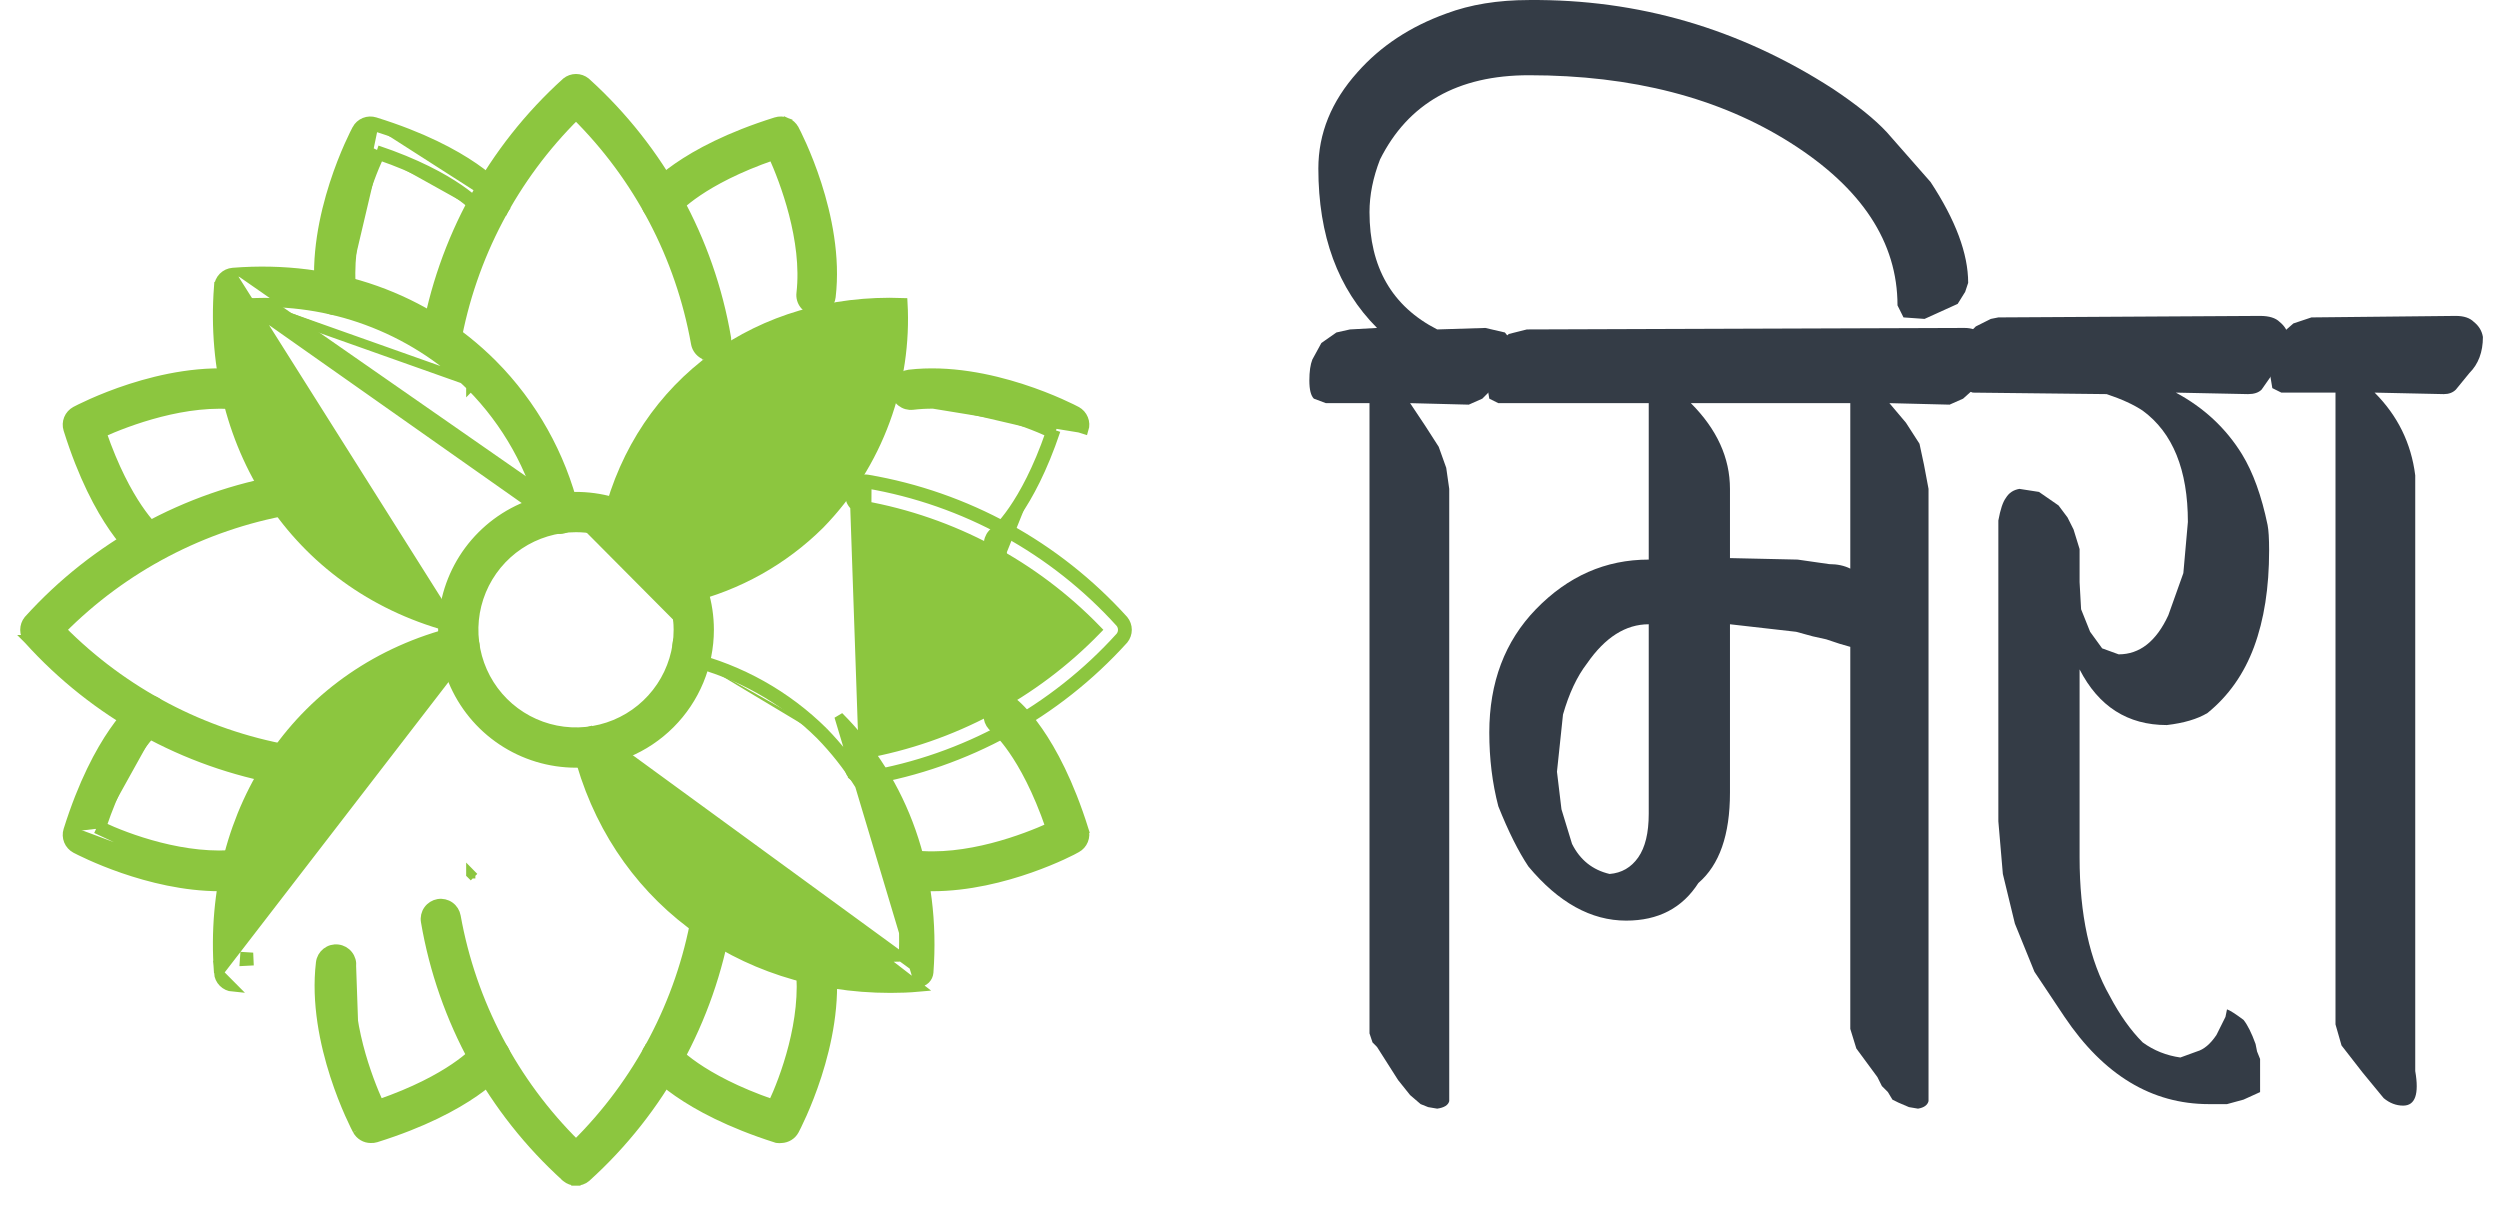 <svg width="85" height="41" viewBox="0 0 85 41" fill="none" xmlns="http://www.w3.org/2000/svg">
<path d="M14.913 12.109L14.9 12.107C14.762 12.083 14.639 12.006 14.558 11.893C14.477 11.779 14.444 11.637 14.467 11.499L14.467 11.499C15.038 8.144 16.721 5.079 19.245 2.796L19.251 2.79L19.251 2.79C19.345 2.714 19.463 2.672 19.584 2.672C19.705 2.672 19.823 2.714 19.917 2.79L19.923 2.796L19.923 2.796C22.446 5.078 24.129 8.141 24.701 11.495L24.701 11.496C24.712 11.565 24.71 11.636 24.694 11.704C24.678 11.772 24.649 11.836 24.608 11.893C24.567 11.95 24.516 11.998 24.456 12.035C24.397 12.072 24.331 12.097 24.262 12.109C24.192 12.12 24.122 12.118 24.054 12.102L24.089 11.95L24.054 12.102C23.985 12.086 23.921 12.057 23.864 12.016C23.807 11.975 23.759 11.924 23.722 11.864C23.685 11.805 23.66 11.739 23.649 11.671C23.124 8.728 21.704 6.022 19.584 3.919C17.459 6.02 16.035 8.728 15.508 11.671L14.913 12.109ZM14.913 12.109H14.926M14.913 12.109H14.926M14.926 12.109L14.985 12.109L14.926 12.109Z" fill="#8CC63F" stroke="#8CC63F" stroke-width="0.313"/>
<path d="M19.582 40.156C19.708 40.159 19.832 40.116 19.929 40.035L19.929 40.035L19.934 40.03C22.457 37.749 24.14 34.685 24.712 31.331L24.712 31.331C24.735 31.191 24.702 31.048 24.619 30.933C24.537 30.818 24.412 30.741 24.273 30.718C24.133 30.695 23.99 30.728 23.875 30.81L23.966 30.938L23.875 30.81C23.761 30.892 23.683 31.017 23.66 31.156C23.133 34.099 21.708 36.806 19.584 38.907C17.459 36.806 16.035 34.099 15.508 31.155C15.484 31.018 15.407 30.895 15.294 30.814C15.18 30.733 15.038 30.7 14.9 30.723L14.9 30.723L14.9 30.723C14.762 30.747 14.639 30.824 14.558 30.938C14.477 31.051 14.444 31.193 14.467 31.331L14.467 31.331L14.467 31.331C15.039 34.685 16.721 37.749 19.245 40.03L19.245 40.031L19.25 40.035C19.343 40.112 19.46 40.155 19.582 40.156ZM19.582 40.156C19.581 40.156 19.581 40.156 19.581 40.156L19.584 40L19.583 40.156C19.582 40.156 19.582 40.156 19.582 40.156Z" fill="#8CC63F" stroke="#8CC63F" stroke-width="0.313"/>
<path d="M29.353 17.183L29.326 17.337C32.269 17.864 34.977 19.288 37.078 21.413C34.978 23.535 32.273 24.957 29.332 25.485C29.195 25.498 29.069 25.565 28.98 25.67C28.89 25.777 28.845 25.916 28.857 26.056C28.869 26.196 28.936 26.326 29.043 26.416L29.144 26.297L29.043 26.416C29.151 26.507 29.29 26.551 29.43 26.539L29.43 26.539L29.436 26.538L29.495 26.531L29.495 26.531L29.502 26.53C32.856 25.958 35.92 24.275 38.201 21.752L38.201 21.752L38.207 21.746C38.283 21.652 38.325 21.534 38.325 21.413C38.325 21.292 38.283 21.174 38.207 21.08L38.207 21.08L38.201 21.074C35.92 18.551 32.856 16.868 29.502 16.296L29.502 16.296L29.502 16.296C29.364 16.273 29.222 16.306 29.108 16.387C28.994 16.468 28.917 16.591 28.894 16.729L28.894 16.729L28.894 16.73C28.871 16.867 28.904 17.009 28.985 17.123C29.066 17.237 29.189 17.314 29.327 17.337L29.353 17.183ZM29.353 17.183C29.256 17.166 29.17 17.112 29.112 17.032C29.055 16.952 29.032 16.852 29.048 16.755M29.353 17.183C32.379 17.725 35.158 19.205 37.297 21.413C35.158 23.62 32.379 25.099 29.353 25.64L29.048 16.755M29.048 16.755C29.065 16.658 29.119 16.572 29.199 16.514C29.279 16.457 29.379 16.434 29.476 16.45M29.048 16.755L29.476 16.45M29.476 16.45C32.795 17.016 35.827 18.681 38.085 21.179C38.139 21.245 38.168 21.328 38.168 21.413C38.168 21.498 38.139 21.581 38.085 21.647C35.827 24.145 32.795 25.81 29.476 26.376L29.416 26.383L29.476 16.45Z" fill="#8CC63F" stroke="#8CC63F" stroke-width="0.313"/>
<path d="M9.666 26.537L9.679 26.54H9.692H9.702L9.739 26.543C9.808 26.549 9.878 26.541 9.944 26.52C10.01 26.499 10.072 26.465 10.125 26.42C10.178 26.375 10.222 26.32 10.254 26.258C10.286 26.197 10.305 26.129 10.311 26.06C10.317 25.991 10.309 25.921 10.288 25.855C10.267 25.788 10.233 25.727 10.188 25.674C10.143 25.621 10.089 25.577 10.027 25.545C9.967 25.514 9.903 25.495 9.836 25.488C6.895 24.96 4.19 23.536 2.09 21.413C4.193 19.293 6.9 17.872 9.842 17.348C9.981 17.325 10.105 17.247 10.187 17.133C10.27 17.018 10.303 16.875 10.28 16.735L10.126 16.761L10.28 16.735C10.257 16.596 10.179 16.471 10.064 16.389C9.949 16.306 9.806 16.273 9.667 16.296L9.666 16.296C6.313 16.868 3.249 18.551 0.967 21.074L0.967 21.074L0.962 21.08C0.885 21.174 0.844 21.292 0.844 21.413C0.844 21.534 0.885 21.652 0.962 21.746L0.961 21.746L0.967 21.752C3.231 24.26 6.269 25.94 9.595 26.525V26.53L9.657 26.536C9.66 26.536 9.663 26.537 9.666 26.537Z" fill="#8CC63F" stroke="#8CC63F" stroke-width="0.313"/>
<path d="M27.763 10.559V10.559L27.776 10.558C27.897 10.548 28.011 10.496 28.099 10.412C28.187 10.327 28.242 10.214 28.256 10.094C28.418 8.729 28.119 7.333 27.777 6.269C27.434 5.204 27.043 4.46 27.009 4.396L27.008 4.395C26.95 4.287 26.856 4.203 26.742 4.156L26.683 4.301L26.742 4.156C26.629 4.11 26.502 4.105 26.385 4.142C23.162 5.151 22.124 6.463 22.064 6.54L22.064 6.54L22.062 6.543C21.977 6.656 21.94 6.799 21.96 6.94C21.981 7.08 22.056 7.207 22.169 7.292C22.283 7.377 22.425 7.413 22.566 7.393C22.706 7.373 22.833 7.297 22.918 7.184L22.918 7.184L22.923 7.177C22.922 7.178 22.923 7.177 22.927 7.172C22.996 7.094 23.85 6.13 26.282 5.291C26.663 6.137 27.442 8.158 27.236 9.967C27.227 10.036 27.232 10.107 27.251 10.174C27.269 10.241 27.301 10.304 27.345 10.359C27.388 10.414 27.442 10.46 27.503 10.494C27.564 10.528 27.631 10.55 27.701 10.558L27.709 10.559H27.718H27.763Z" fill="#8CC63F" stroke="#8CC63F" stroke-width="0.313"/>
<path d="M11.407 10.559L11.407 10.559C11.277 10.56 11.152 10.513 11.055 10.427C10.957 10.341 10.895 10.223 10.879 10.094L10.879 10.094C10.717 8.729 11.016 7.333 11.358 6.269C11.701 5.204 12.093 4.46 12.127 4.396L12.127 4.395L12.127 4.395C12.185 4.287 12.279 4.203 12.393 4.156C12.507 4.11 12.633 4.105 12.75 4.142M11.407 10.559L12.703 4.291M11.407 10.559L11.414 10.559M11.407 10.559L11.414 10.559M12.75 4.142C12.75 4.142 12.75 4.142 12.75 4.142L12.703 4.291M12.75 4.142C12.75 4.142 12.75 4.142 12.75 4.142L12.703 4.291M12.75 4.142C14.37 4.646 15.44 5.226 16.115 5.69C16.452 5.923 16.691 6.125 16.849 6.275C16.928 6.35 16.987 6.411 17.029 6.456C17.049 6.478 17.065 6.496 17.077 6.508C17.087 6.52 17.091 6.524 17.09 6.524C17.09 6.524 17.09 6.524 17.09 6.524L17.098 6.531L17.106 6.541C17.148 6.597 17.18 6.659 17.197 6.727C17.215 6.794 17.22 6.864 17.211 6.932C17.202 7.001 17.179 7.068 17.145 7.128L17.009 7.05M12.703 4.291C15.725 5.232 16.799 6.432 16.962 6.615C16.972 6.626 16.979 6.634 16.982 6.637C17.012 6.675 17.034 6.72 17.046 6.767C17.059 6.814 17.062 6.864 17.056 6.912C17.049 6.961 17.034 7.007 17.009 7.05M17.009 7.05L17.145 7.128C17.11 7.188 17.064 7.241 17.009 7.283C16.953 7.325 16.89 7.356 16.823 7.374C16.756 7.392 16.686 7.397 16.617 7.388C16.549 7.379 16.482 7.356 16.422 7.321L16.5 7.186M17.009 7.05C16.985 7.092 16.952 7.129 16.913 7.159C16.875 7.189 16.83 7.211 16.783 7.223C16.736 7.236 16.686 7.239 16.638 7.233C16.589 7.226 16.543 7.21 16.5 7.186M16.5 7.186C16.458 7.162 16.421 7.129 16.391 7.09C16.391 7.072 15.503 5.997 12.819 5.098M16.5 7.186L16.422 7.321C16.362 7.287 16.309 7.24 16.267 7.185L16.241 7.152M16.241 7.152C16.249 7.161 16.254 7.167 16.257 7.171C16.259 7.173 16.26 7.174 16.26 7.174C16.26 7.174 16.259 7.174 16.259 7.173C16.259 7.172 16.256 7.169 16.253 7.163C16.252 7.161 16.249 7.155 16.246 7.147L16.245 7.147C16.244 7.143 16.235 7.12 16.235 7.09V7.143L16.241 7.152ZM16.241 7.152C16.238 7.149 16.235 7.145 16.231 7.141C16.205 7.111 16.163 7.068 16.103 7.012C15.984 6.9 15.795 6.741 15.523 6.553C14.996 6.191 14.157 5.724 12.901 5.291M12.901 5.291C12.922 5.245 12.942 5.203 12.96 5.165L12.819 5.098M12.901 5.291C12.858 5.276 12.814 5.261 12.769 5.246L12.819 5.098M12.901 5.291C12.52 6.126 11.743 8.141 11.963 9.967L11.963 9.968C11.971 10.037 11.965 10.107 11.946 10.174C11.927 10.24 11.895 10.303 11.852 10.357L11.73 10.26M12.819 5.098C12.466 5.841 11.57 8.012 11.807 9.986C11.813 10.034 11.809 10.084 11.796 10.131C11.783 10.178 11.76 10.222 11.73 10.26M11.73 10.26L11.852 10.357C11.809 10.412 11.755 10.457 11.695 10.491C11.634 10.525 11.567 10.546 11.498 10.554L11.488 10.555L11.488 10.555L11.414 10.559M11.73 10.26L11.414 10.559" fill="#8CC63F" stroke="#8CC63F" stroke-width="0.313"/>
<path d="M26.399 38.699L26.411 38.703L26.423 38.705C26.472 38.712 26.522 38.713 26.572 38.706C26.661 38.702 26.747 38.675 26.823 38.629C26.902 38.581 26.967 38.513 27.011 38.432L27.011 38.432L27.012 38.43C27.046 38.366 27.437 37.622 27.78 36.557C28.123 35.493 28.421 34.097 28.26 32.733L28.26 32.732C28.243 32.593 28.171 32.465 28.061 32.378C27.95 32.291 27.809 32.252 27.669 32.269C27.53 32.285 27.402 32.357 27.315 32.468C27.228 32.578 27.189 32.719 27.206 32.859L27.206 32.859C27.426 34.688 26.662 36.706 26.269 37.536C25.013 37.103 24.173 36.636 23.646 36.274C23.373 36.087 23.184 35.928 23.065 35.816C23.006 35.76 22.964 35.716 22.938 35.687C22.936 35.685 22.935 35.684 22.933 35.682L22.901 35.641C22.859 35.586 22.806 35.539 22.746 35.505C22.686 35.47 22.62 35.447 22.551 35.438C22.482 35.429 22.412 35.434 22.345 35.452C22.278 35.47 22.215 35.501 22.16 35.543L22.255 35.667L22.16 35.543C22.105 35.585 22.059 35.638 22.024 35.698C21.989 35.758 21.967 35.825 21.957 35.894C21.948 35.962 21.953 36.032 21.971 36.1C21.989 36.167 22.02 36.23 22.062 36.285L22.07 36.295L22.078 36.302C22.078 36.302 22.078 36.302 22.078 36.302C22.078 36.302 22.081 36.306 22.092 36.318C22.103 36.33 22.119 36.348 22.14 36.37C22.181 36.415 22.24 36.476 22.319 36.551C22.477 36.701 22.715 36.904 23.051 37.137C23.723 37.603 24.788 38.187 26.399 38.699Z" fill="#8CC63F" stroke="#8CC63F" stroke-width="0.313"/>
<path d="M12.145 38.43L12.145 38.43C12.111 38.366 11.72 37.622 11.377 36.557C11.035 35.493 10.736 34.097 10.898 32.733L10.898 32.732C10.906 32.663 10.928 32.596 10.962 32.535C10.996 32.475 11.042 32.421 11.097 32.378C11.152 32.335 11.214 32.303 11.281 32.284C11.348 32.266 11.419 32.26 11.488 32.269C11.557 32.277 11.624 32.299 11.685 32.333C11.745 32.367 11.799 32.413 11.842 32.468M12.145 38.43L11.842 32.468M12.145 38.43L12.146 38.432M12.145 38.43L12.146 38.432M11.842 32.468C11.885 32.522 11.917 32.585 11.936 32.652C11.955 32.719 11.96 32.79 11.952 32.859M11.842 32.468L11.952 32.859M12.146 38.432C12.192 38.515 12.259 38.585 12.341 38.633C12.421 38.681 12.513 38.706 12.606 38.706C12.665 38.709 12.725 38.702 12.781 38.685L12.781 38.685L12.784 38.684C16.007 37.675 17.045 36.363 17.105 36.286L17.105 36.286L17.107 36.284C17.192 36.171 17.229 36.028 17.209 35.888C17.189 35.748 17.115 35.622 17.002 35.537C16.889 35.452 16.747 35.415 16.607 35.435C16.466 35.454 16.34 35.529 16.255 35.642L16.255 35.642L16.25 35.649C16.251 35.648 16.249 35.649 16.245 35.654C16.176 35.732 15.322 36.696 12.891 37.535C12.509 36.691 11.731 34.689 11.952 32.859L11.952 32.859M12.146 38.432L11.952 32.859M11.053 32.751C11.059 32.702 11.074 32.655 11.098 32.612C11.122 32.569 11.155 32.532 11.193 32.501C11.232 32.471 11.276 32.448 11.324 32.435C11.371 32.422 11.42 32.418 11.469 32.424C11.518 32.43 11.565 32.445 11.608 32.469C11.651 32.493 11.689 32.526 11.719 32.564C11.749 32.603 11.772 32.647 11.785 32.694L11.053 32.751Z" fill="#8CC63F" stroke="#8CC63F" stroke-width="0.313"/>
<path d="M30.904 30.118L30.904 30.118C30.764 30.102 30.637 30.03 30.55 29.919C30.463 29.809 30.423 29.668 30.44 29.528C30.457 29.388 30.529 29.261 30.639 29.174C30.75 29.087 30.891 29.047 31.03 29.064L31.03 29.064C32.861 29.285 34.863 28.506 35.707 28.125C35.268 26.849 34.799 26.011 34.438 25.491C34.252 25.222 34.094 25.038 33.984 24.921C33.928 24.863 33.885 24.822 33.856 24.796C33.842 24.782 33.831 24.773 33.824 24.767L33.815 24.76L33.815 24.759C33.702 24.675 33.626 24.55 33.603 24.411C33.581 24.27 33.615 24.125 33.699 24.009C33.783 23.893 33.91 23.815 34.051 23.793C34.192 23.77 34.337 23.805 34.453 23.889L34.458 23.892L34.458 23.892C34.534 23.953 35.846 24.99 36.856 28.214L30.904 30.118ZM30.904 30.118L30.908 30.119M30.904 30.118L30.908 30.119M30.908 30.119C31.171 30.143 31.434 30.152 31.698 30.145M30.908 30.119L31.698 30.145M31.698 30.145C32.928 30.145 34.127 29.835 35.028 29.518C35.903 29.211 36.511 28.893 36.607 28.834C36.713 28.776 36.796 28.683 36.841 28.571C36.888 28.457 36.893 28.331 36.856 28.214L31.698 30.145Z" fill="#8CC63F" stroke="#8CC63F" stroke-width="0.313"/>
<path d="M35.9 14.633C35.157 14.28 32.986 13.384 31.012 13.621M35.9 14.633L35.752 14.583C35.737 14.627 35.722 14.672 35.707 14.715M35.9 14.633C35.001 17.317 33.93 18.205 33.908 18.205L34.13 19.03M35.9 14.633L35.833 14.774C35.795 14.756 35.753 14.736 35.707 14.715M31.012 13.621L36.707 14.551L36.856 14.598C36.893 14.48 36.888 14.354 36.841 14.241C36.795 14.127 36.711 14.033 36.603 13.975L36.602 13.974C36.538 13.94 35.794 13.549 34.728 13.206C33.665 12.864 32.269 12.565 30.904 12.726L30.904 12.726L30.903 12.726C30.765 12.744 30.639 12.815 30.553 12.925C30.467 13.035 30.428 13.174 30.444 13.312C30.452 13.381 30.473 13.448 30.507 13.509C30.541 13.569 30.586 13.623 30.64 13.666C30.695 13.709 30.757 13.741 30.824 13.76C30.891 13.779 30.961 13.785 31.03 13.777L31.03 13.777L31.031 13.777C32.857 13.557 34.872 14.334 35.707 14.715M31.012 13.621C30.963 13.627 30.914 13.623 30.867 13.61C30.82 13.597 30.776 13.574 30.738 13.544C30.699 13.513 30.667 13.476 30.644 13.433C30.62 13.39 30.605 13.343 30.599 13.294L31.012 13.621ZM35.707 14.715C35.274 15.971 34.808 16.81 34.446 17.337C34.259 17.609 34.1 17.798 33.988 17.917C33.932 17.977 33.888 18.019 33.859 18.045C33.856 18.047 33.854 18.049 33.852 18.051L33.813 18.081C33.702 18.165 33.629 18.291 33.61 18.43C33.591 18.568 33.628 18.708 33.712 18.82C33.761 18.885 33.825 18.938 33.898 18.975C33.97 19.011 34.05 19.03 34.13 19.03M34.13 19.03C34.132 19.03 34.133 19.03 34.135 19.03V18.874L34.127 19.03C34.128 19.03 34.129 19.03 34.13 19.03Z" fill="#8CC63F" stroke="#8CC63F" stroke-width="0.313"/>
<path d="M7.476 30.145L7.473 30.145C5.055 30.145 2.746 28.945 2.575 28.856C2.573 28.855 2.571 28.854 2.569 28.853L2.567 28.852L2.567 28.852C2.459 28.793 2.374 28.699 2.328 28.586C2.282 28.472 2.276 28.346 2.313 28.228M7.476 30.145L2.462 28.275M7.476 30.145C7.74 30.142 8.004 30.122 8.266 30.088C8.405 30.072 8.533 30 8.619 29.889C8.706 29.779 8.746 29.638 8.729 29.498C8.712 29.358 8.641 29.231 8.53 29.144C8.419 29.057 8.278 29.018 8.139 29.034L8.139 29.035C6.309 29.255 4.29 28.491 3.461 28.098M7.476 30.145L3.269 28.179M2.313 28.228L2.462 28.275M2.313 28.228C2.313 28.229 2.313 28.229 2.313 28.229L2.462 28.275M2.313 28.228C2.818 26.618 3.398 25.552 3.862 24.88C4.094 24.544 4.297 24.306 4.447 24.148C4.521 24.069 4.582 24.01 4.627 23.969C4.649 23.948 4.667 23.932 4.68 23.921C4.692 23.91 4.695 23.907 4.695 23.907C4.695 23.907 4.695 23.907 4.695 23.907L4.703 23.899L4.713 23.891C4.768 23.849 4.831 23.818 4.898 23.8C4.965 23.782 5.035 23.777 5.104 23.786C5.173 23.795 5.239 23.818 5.299 23.853C5.359 23.887 5.412 23.934 5.454 23.989C5.497 24.044 5.528 24.107 5.546 24.174C5.564 24.241 5.568 24.311 5.559 24.38C5.55 24.449 5.528 24.515 5.493 24.575C5.458 24.635 5.412 24.688 5.357 24.73L5.315 24.763H5.314M2.462 28.275C3.403 25.272 4.603 24.199 4.786 24.036C4.797 24.025 4.805 24.018 4.808 24.015C4.847 23.985 4.891 23.964 4.938 23.951C4.986 23.938 5.035 23.935 5.083 23.941C5.132 23.948 5.179 23.964 5.221 23.988C5.263 24.013 5.301 24.045 5.33 24.084C5.36 24.123 5.382 24.167 5.395 24.214C5.407 24.262 5.41 24.311 5.404 24.359C5.398 24.408 5.382 24.455 5.357 24.497C5.333 24.539 5.3 24.576 5.262 24.606C5.239 24.606 4.146 25.498 3.269 28.179M5.314 24.763C5.326 24.752 5.335 24.745 5.34 24.741C5.342 24.74 5.342 24.739 5.342 24.739C5.342 24.739 5.342 24.74 5.341 24.74C5.34 24.741 5.336 24.743 5.33 24.746C5.328 24.748 5.322 24.751 5.314 24.754L5.314 24.754C5.309 24.756 5.289 24.763 5.262 24.763H5.314ZM5.314 24.763C5.312 24.764 5.311 24.766 5.309 24.767C5.279 24.794 5.234 24.835 5.178 24.895C5.064 25.015 4.903 25.204 4.715 25.476C4.35 26.003 3.884 26.843 3.461 28.098M3.461 28.098C3.417 28.077 3.376 28.057 3.339 28.039L3.269 28.179M3.461 28.098C3.446 28.14 3.432 28.184 3.418 28.227L3.269 28.179" fill="#8CC63F" stroke="#8CC63F" stroke-width="0.313"/>
<path d="M5.036 19.027C5.116 19.026 5.196 19.008 5.268 18.972C5.34 18.936 5.403 18.885 5.452 18.821L5.452 18.821C5.538 18.71 5.575 18.57 5.558 18.431C5.54 18.293 5.468 18.167 5.357 18.081L5.358 18.081L5.348 18.075C5.35 18.076 5.348 18.074 5.344 18.07C5.266 18.001 4.302 17.148 3.463 14.716C4.308 14.335 6.329 13.557 8.138 13.78L8.139 13.78C8.278 13.797 8.419 13.758 8.53 13.671C8.641 13.584 8.712 13.456 8.729 13.317C8.746 13.177 8.706 13.036 8.619 12.925C8.532 12.815 8.405 12.743 8.265 12.726L8.265 12.726C6.9 12.563 5.504 12.862 4.441 13.204C3.375 13.548 2.631 13.94 2.567 13.974L2.567 13.974L2.567 13.974C2.459 14.033 2.374 14.127 2.328 14.24C2.282 14.354 2.276 14.48 2.313 14.598C3.323 17.821 4.635 18.859 4.711 18.919L4.711 18.919L4.714 18.921C4.807 18.991 4.92 19.028 5.036 19.027ZM5.036 19.027C5.036 19.027 5.035 19.027 5.035 19.027L5.035 18.87L5.036 19.027C5.036 19.027 5.036 19.027 5.036 19.027Z" fill="#8CC63F" stroke="#8CC63F" stroke-width="0.313"/>
<path d="M19.584 25.945L19.584 25.945C20.786 25.944 21.938 25.466 22.788 24.616C23.637 23.767 24.115 22.615 24.116 21.413V21.413C24.116 20.517 23.85 19.641 23.352 18.895C22.854 18.15 22.147 17.569 21.319 17.226C20.49 16.883 19.579 16.794 18.7 16.968C17.821 17.143 17.014 17.575 16.38 18.209C15.746 18.843 15.315 19.65 15.14 20.529C14.965 21.408 15.055 22.319 15.398 23.147C15.741 23.975 16.321 24.683 17.067 25.181C17.812 25.679 18.688 25.945 19.584 25.945ZM17.654 18.523C18.225 18.142 18.897 17.938 19.584 17.938C20.506 17.939 21.389 18.305 22.041 18.957C22.692 19.608 23.059 20.492 23.06 21.413C23.06 22.101 22.856 22.773 22.474 23.344C22.092 23.916 21.549 24.361 20.914 24.624C20.279 24.887 19.58 24.956 18.906 24.822C18.232 24.688 17.613 24.357 17.127 23.871C16.641 23.385 16.31 22.765 16.176 22.091C16.041 21.417 16.11 20.718 16.373 20.083C16.637 19.448 17.082 18.905 17.654 18.523Z" fill="#8CC63F" stroke="#8CC63F" stroke-width="0.313"/>
<path d="M7.588 9.763L7.432 9.753C7.441 9.626 7.494 9.507 7.584 9.416C7.673 9.326 7.791 9.271 7.918 9.261M7.588 9.763L18.662 17.562C18.241 15.844 17.361 14.272 16.116 13.016M7.588 9.763L7.432 9.751C7.011 15.363 10.238 20.043 15.465 21.365L7.93 9.417M7.588 9.763C7.594 9.674 7.632 9.59 7.695 9.526C7.758 9.463 7.841 9.424 7.93 9.417M7.918 9.261C7.918 9.261 7.918 9.261 7.918 9.261L7.93 9.417M7.918 9.261C7.918 9.261 7.918 9.261 7.918 9.261L7.93 9.417M7.918 9.261C11.351 8.987 14.489 10.116 16.75 12.381L16.751 12.381C18.111 13.752 19.074 15.467 19.535 17.343M19.535 17.343C19.535 17.342 19.535 17.342 19.535 17.341L19.383 17.38L19.535 17.343ZM19.535 17.343C19.569 17.478 19.548 17.622 19.476 17.742C19.404 17.862 19.288 17.949 19.152 17.983C19.016 18.017 18.872 17.996 18.752 17.925C18.632 17.853 18.545 17.736 18.51 17.6L18.51 17.599C18.096 15.909 17.23 14.363 16.006 13.127M16.006 13.127C16.006 13.127 16.006 13.127 16.006 13.128L16.116 13.016M16.006 13.127C14.996 12.142 13.789 11.381 12.465 10.896C11.184 10.426 9.821 10.224 8.459 10.3L16.116 13.016M16.006 13.127C16.005 13.126 16.005 13.126 16.005 13.126L16.116 13.016" fill="#8CC63F" stroke="#8CC63F" stroke-width="0.313"/>
<path d="M28 24.881C26.744 23.635 25.172 22.753 23.454 22.331M28 24.881L27.888 24.99C27.888 24.991 27.889 24.991 27.889 24.991M28 24.881L27.89 24.992C27.889 24.992 27.889 24.992 27.889 24.991M28 24.881C29 25.907 29.773 27.133 30.265 28.478C30.758 29.824 30.96 31.258 30.858 32.688L20.661 25.249C21.813 29.831 25.812 32.722 30.711 32.538C30.789 31.176 30.587 29.813 30.118 28.532C29.633 27.208 28.874 26.001 27.889 24.991M23.454 22.331L23.632 21.61L23.669 21.458C23.669 21.458 23.669 21.458 23.669 21.458C23.534 21.425 23.39 21.446 23.27 21.519C23.15 21.591 23.064 21.708 23.03 21.844L23.03 21.844C22.997 21.98 23.019 22.123 23.091 22.243C23.163 22.363 23.28 22.449 23.416 22.483L23.416 22.483C25.107 22.898 26.653 23.765 27.889 24.991M23.454 22.331C23.358 22.307 23.276 22.247 23.225 22.162C23.174 22.078 23.159 21.977 23.182 21.881L23.454 22.331ZM28.524 24.357C30.754 26.587 31.832 29.669 31.58 33.063C31.573 33.152 31.534 33.236 31.471 33.298C31.407 33.361 31.323 33.399 31.234 33.405L28.524 24.357ZM30.275 33.602C30.594 33.602 30.918 33.591 31.247 33.561L20.509 25.286C20.498 25.239 20.477 25.194 20.448 25.154C20.418 25.115 20.381 25.081 20.339 25.056C20.297 25.031 20.25 25.014 20.202 25.007C20.153 25 20.104 25.003 20.056 25.015L20.017 24.863C20.017 24.863 20.017 24.863 20.017 24.863C19.95 24.881 19.887 24.911 19.831 24.953C19.775 24.995 19.729 25.047 19.693 25.107C19.658 25.167 19.635 25.233 19.625 25.302C19.615 25.37 19.619 25.441 19.637 25.508L19.788 25.468L19.637 25.507C20.874 30.446 25.092 33.602 30.275 33.602Z" fill="#8CC63F" stroke="#8CC63F" stroke-width="0.313"/>
<path d="M23.02 20.98L23.02 20.98C23.002 20.912 22.998 20.842 23.009 20.773C23.018 20.704 23.042 20.637 23.078 20.577C23.114 20.517 23.161 20.465 23.217 20.424L23.31 20.549L23.217 20.424C23.274 20.382 23.337 20.352 23.405 20.336L23.405 20.335C25.095 19.923 26.639 19.059 27.874 17.835C28.859 16.825 29.619 15.618 30.104 14.294C30.574 13.013 30.777 11.65 30.7 10.289C25.815 10.104 21.809 12.996 20.661 17.578L20.661 17.578C20.644 17.646 20.613 17.709 20.572 17.765C20.53 17.82 20.478 17.867 20.418 17.902C20.358 17.938 20.292 17.961 20.223 17.971C20.154 17.98 20.084 17.976 20.017 17.959C20.017 17.959 20.017 17.959 20.017 17.959L23.02 20.98ZM23.02 20.98C23.05 21.096 23.118 21.199 23.214 21.271C23.31 21.342 23.426 21.379 23.545 21.376M23.02 20.98L23.545 21.376M23.545 21.376C23.546 21.376 23.547 21.376 23.548 21.376L23.543 21.22L23.545 21.376Z" fill="#8CC63F" stroke="#8CC63F" stroke-width="0.313"/>
<path d="M7.432 33.075L7.432 33.075C7.01 27.454 10.248 22.768 15.491 21.462C15.558 21.445 15.628 21.441 15.697 21.451C15.766 21.461 15.832 21.485 15.892 21.521C15.952 21.556 16.004 21.604 16.046 21.66L16.046 21.66C16.087 21.716 16.117 21.78 16.134 21.848M7.432 33.075L15.71 22.335L15.748 22.487C15.748 22.487 15.748 22.487 15.748 22.487C15.884 22.453 16.001 22.367 16.073 22.247C16.145 22.127 16.167 21.984 16.134 21.848M7.432 33.075C7.442 33.201 7.496 33.319 7.585 33.408C7.674 33.496 7.79 33.55 7.915 33.561L7.432 33.075ZM16.134 21.848L15.982 21.885L16.134 21.848C16.134 21.848 16.134 21.848 16.134 21.848ZM8.459 32.537C8.413 32.534 8.367 32.531 8.32 32.528L8.309 32.684L8.465 32.676C8.463 32.63 8.461 32.583 8.459 32.537ZM16.006 29.711C16.005 29.711 16.005 29.711 16.005 29.712L16.116 29.822L16.006 29.71C16.006 29.71 16.006 29.71 16.006 29.711Z" fill="#8CC63F" stroke="#8CC63F" stroke-width="0.313"/>
<path d="M62.316 3.018C63.134 3.564 63.748 4.058 64.157 4.501L65.64 6.189C66.492 7.485 66.918 8.627 66.918 9.616L66.816 9.923L66.561 10.332L65.435 10.843L64.719 10.792L64.515 10.383C64.515 8.235 63.304 6.394 60.883 4.859C58.463 3.325 55.496 2.558 51.984 2.558C49.564 2.558 47.876 3.513 46.921 5.422C46.683 6.036 46.563 6.632 46.563 7.212C46.563 9.087 47.331 10.417 48.865 11.201L50.501 11.15L51.166 11.304L51.371 11.559L51.473 11.764V11.968L51.422 12.173L50.91 13.042L50.399 13.554L49.939 13.758L47.944 13.707L48.456 14.475L48.916 15.191L49.172 15.906L49.274 16.622V37.438C49.24 37.574 49.103 37.66 48.865 37.694L48.558 37.642L48.302 37.54L47.944 37.233L47.535 36.722L46.819 35.597L46.666 35.443L46.563 35.136V13.707H45.08L44.671 13.554C44.569 13.452 44.518 13.247 44.518 12.94C44.518 12.633 44.552 12.395 44.62 12.224L44.927 11.662L45.438 11.304L45.898 11.201L46.819 11.15C45.489 9.82 44.824 8.013 44.824 5.729C44.824 4.536 45.268 3.445 46.154 2.456C46.938 1.569 47.944 0.904 49.172 0.461C49.99 0.154 50.928 0.001 51.984 0.001C55.701 -0.033 59.145 0.973 62.316 3.018Z" fill="#343C46"/>
<path d="M58.819 26.953C58.819 28.386 58.461 29.408 57.745 30.022C57.199 30.875 56.381 31.301 55.29 31.301C54.096 31.301 52.988 30.687 51.965 29.459C51.624 28.948 51.283 28.266 50.943 27.414C50.738 26.63 50.636 25.794 50.636 24.908C50.636 23.203 51.164 21.805 52.221 20.714C53.312 19.589 54.591 19.026 56.057 19.026V13.707H50.943L50.636 13.554L50.533 12.94L50.584 12.275L50.891 11.713L51.3 11.355L51.914 11.201L66.797 11.15C67.036 11.15 67.223 11.218 67.36 11.355L67.615 11.815L67.513 12.378C67.513 12.582 67.428 12.821 67.257 13.094L66.746 13.554L66.286 13.758L64.24 13.707L64.802 14.372L65.263 15.088L65.416 15.804L65.57 16.622V37.438C65.535 37.574 65.416 37.66 65.212 37.694L64.905 37.642L64.547 37.489L64.342 37.387L64.189 37.131L63.984 36.926L63.831 36.62L63.115 35.648L62.91 34.983V21.993L62.552 21.89L62.092 21.737L61.632 21.635L61.069 21.481L58.819 21.225V26.953ZM55.699 29.153C55.938 28.812 56.057 28.317 56.057 27.669V21.225C55.273 21.225 54.574 21.669 53.96 22.555C53.619 22.998 53.346 23.578 53.142 24.294L52.937 26.238L53.09 27.516L53.449 28.692C53.721 29.238 54.148 29.579 54.727 29.715C55.136 29.681 55.46 29.494 55.699 29.153ZM58.819 18.975L61.12 19.026L62.194 19.18C62.467 19.18 62.706 19.231 62.91 19.333V13.707H57.489C58.375 14.594 58.819 15.566 58.819 16.622V18.975Z" fill="#343C46"/>
<path d="M68.2 16.929C68.302 16.759 68.455 16.657 68.66 16.622L69.325 16.725L69.99 17.185L70.296 17.594L70.501 18.003L70.706 18.668V19.793L70.757 20.714L71.064 21.481L71.473 22.044L72.035 22.248C72.751 22.248 73.314 21.805 73.723 20.919L74.234 19.486L74.388 17.748C74.388 15.975 73.876 14.713 72.853 13.963C72.547 13.758 72.138 13.571 71.626 13.4L67.074 13.349L66.665 13.196L66.563 12.582L66.665 11.917L66.972 11.304L67.177 11.099L67.688 10.843L67.944 10.792L76.843 10.741C77.15 10.741 77.371 10.809 77.508 10.946C77.678 11.082 77.78 11.252 77.814 11.457L77.763 11.764C77.729 11.9 77.695 12.002 77.661 12.071L77.508 12.429L77.252 12.736L76.894 13.247C76.792 13.349 76.638 13.4 76.434 13.4L73.979 13.349C74.933 13.861 75.683 14.56 76.229 15.446C76.604 16.06 76.894 16.861 77.098 17.85C77.132 18.02 77.15 18.31 77.15 18.719C77.15 19.981 76.979 21.072 76.638 21.993C76.297 22.913 75.769 23.663 75.053 24.243C74.712 24.448 74.251 24.584 73.672 24.652C72.342 24.652 71.353 24.021 70.706 22.76V29.153C70.706 31.096 71.046 32.664 71.728 33.858C72.069 34.506 72.444 35.034 72.853 35.443C73.229 35.716 73.655 35.887 74.132 35.955L74.695 35.75C74.933 35.682 75.155 35.495 75.36 35.188L75.666 34.574L75.718 34.318C75.82 34.352 76.007 34.472 76.28 34.676C76.416 34.847 76.553 35.119 76.689 35.495L76.74 35.75L76.843 36.006V37.131L76.28 37.387L75.718 37.54H75.104C73.16 37.54 71.524 36.551 70.194 34.574L69.171 33.04L68.506 31.403L68.097 29.715L67.944 27.925V17.697C68.012 17.322 68.097 17.066 68.2 16.929Z" fill="#343C46"/>
<path d="M77.566 13.349L77.259 13.196L77.157 12.582L77.259 11.917L77.566 11.355L77.975 10.997L78.589 10.792L83.499 10.741C83.771 10.741 83.976 10.809 84.112 10.946C84.283 11.082 84.385 11.252 84.419 11.457C84.419 11.968 84.266 12.378 83.959 12.684L83.499 13.247C83.396 13.349 83.26 13.4 83.089 13.4L80.737 13.349C81.521 14.133 81.981 15.071 82.118 16.162V36.415C82.254 37.199 82.118 37.591 81.709 37.591C81.47 37.591 81.248 37.506 81.044 37.336L80.328 36.466L79.612 35.546L79.407 34.83V13.349H77.566Z" fill="#343C46"/>
</svg>
